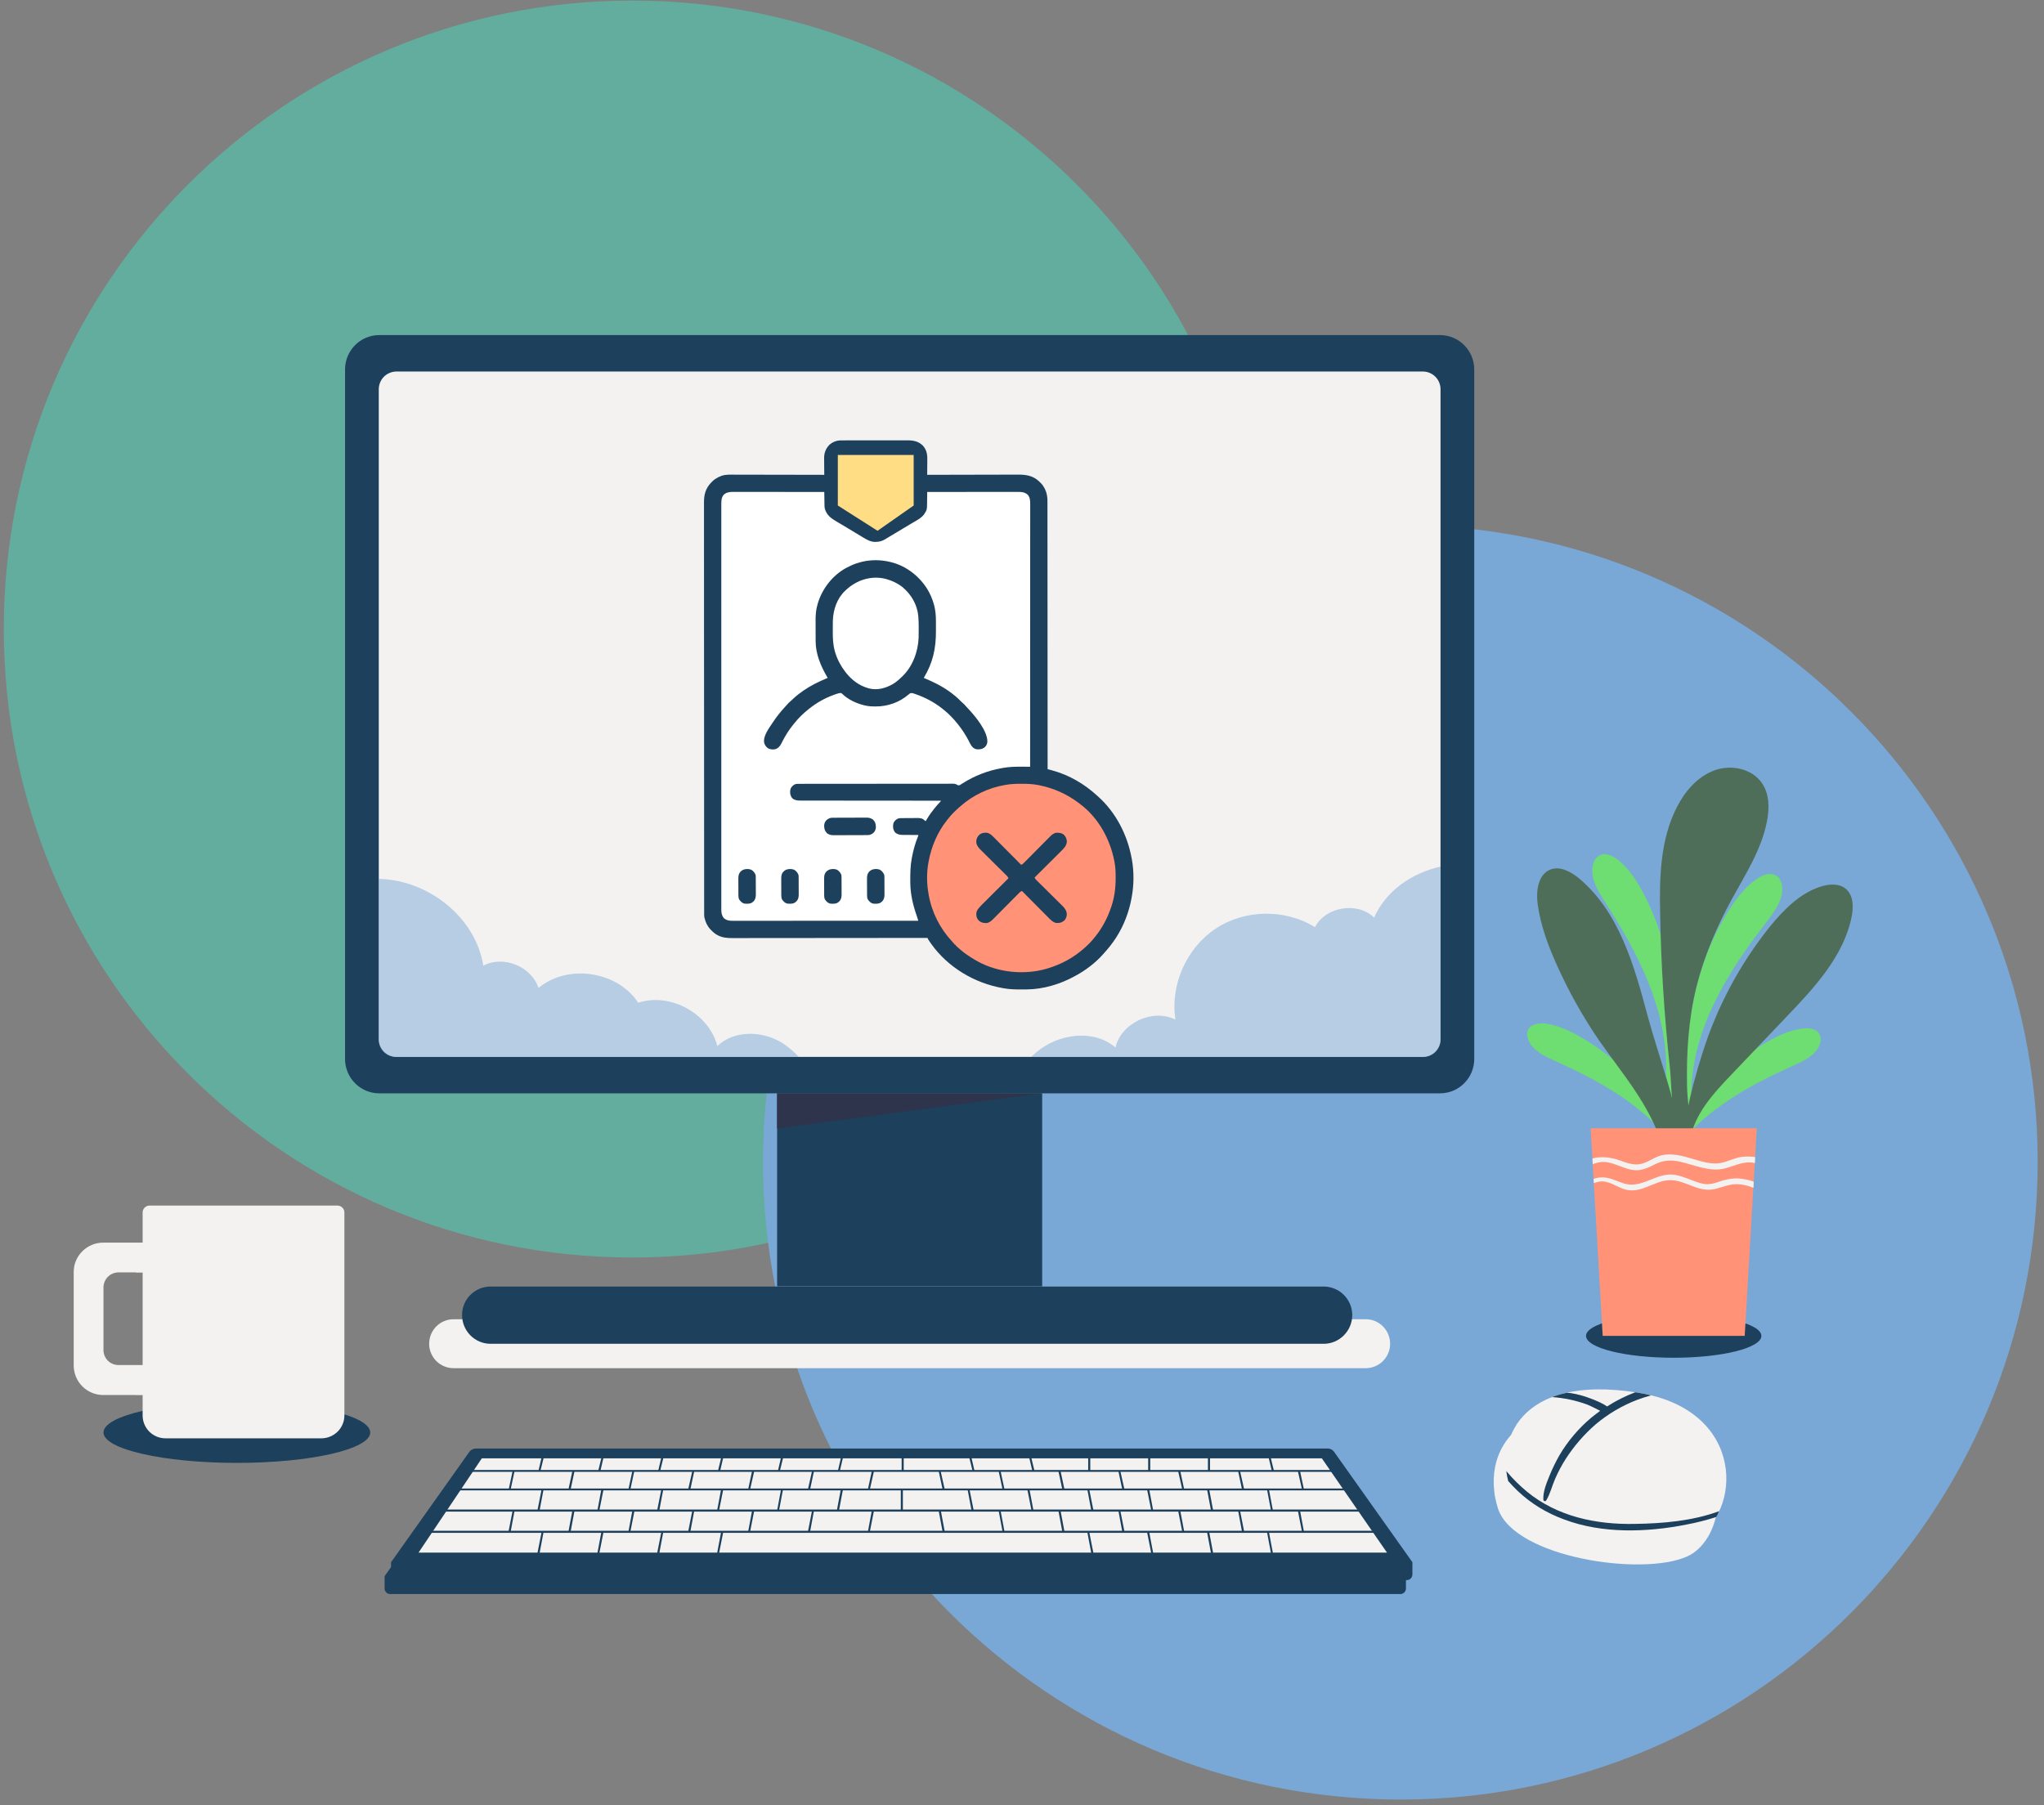 <svg width="283" height="250" viewBox="0 0 283 250" fill="none" xmlns="http://www.w3.org/2000/svg">
<rect x="0" y="0" width="283" height="250" fill="#808080" stroke="none"/>
<g clip-path="url(#clip0_995_2607)">
<path d="M174.58 87.105C174.58 135.185 135.633 174.131 87.554 174.131C39.474 174.131 0.527 135.185 0.527 87.105C0.527 39.025 39.474 0.08 87.553 0.08C135.633 0.08 174.58 39.026 174.58 87.105Z" fill="#62AD9E"/>
<path d="M282.123 160.871C282.123 209.671 242.603 249.191 193.963 249.191C145.163 249.191 105.643 209.671 105.643 160.871C105.643 112.231 145.163 72.711 193.963 72.711C242.603 72.711 282.123 112.231 282.123 160.871Z" fill="#79A8D7"/>
<path d="M189.095 189.456H62.791C61.897 189.455 61.039 189.099 60.407 188.467C59.775 187.834 59.419 186.977 59.418 186.083C59.418 184.209 60.918 182.681 62.791 182.681H189.095C190.969 182.681 192.468 184.209 192.468 186.083C192.467 186.977 192.111 187.834 191.479 188.467C190.847 189.099 189.989 189.455 189.095 189.456Z" fill="#F4F2F1"/>
<path d="M199.387 151.399H52.499C49.904 151.399 47.772 149.266 47.772 146.642V51.157C47.772 48.534 49.904 46.4 52.499 46.4H199.387C201.982 46.4 204.115 48.534 204.115 51.157V146.642C204.115 149.266 201.982 151.399 199.387 151.399Z" fill="#1D405C"/>
<path d="M196.996 146.354H54.893C54.572 146.354 54.253 146.291 53.955 146.168C53.658 146.045 53.388 145.864 53.16 145.637C52.933 145.409 52.752 145.139 52.629 144.841C52.506 144.544 52.443 144.225 52.443 143.903V53.896C52.443 53.575 52.507 53.256 52.63 52.959C52.753 52.661 52.933 52.391 53.161 52.164C53.388 51.936 53.658 51.756 53.956 51.633C54.253 51.509 54.572 51.446 54.893 51.446H196.996C197.318 51.446 197.637 51.509 197.934 51.632C198.232 51.755 198.502 51.936 198.729 52.163C198.957 52.391 199.137 52.661 199.26 52.958C199.383 53.256 199.447 53.575 199.446 53.896V143.903C199.447 144.225 199.384 144.544 199.261 144.841C199.138 145.139 198.957 145.409 198.73 145.637C198.502 145.865 198.232 146.045 197.934 146.168C197.637 146.291 197.318 146.355 196.996 146.354Z" fill="#F4F2F1"/>
<path d="M154.442 145.056C151.443 142.461 146.542 143.125 143.515 145.69C143.265 145.902 143.015 146.123 142.766 146.354H197.11C197.729 146.352 198.322 146.105 198.759 145.667C199.197 145.229 199.443 144.637 199.445 144.018V120.003C195.467 120.897 191.892 123.347 190.249 127.066C187.971 124.818 183.531 125.538 182.061 128.392C177.938 125.827 172.345 125.913 168.309 128.594C164.273 131.275 161.995 136.407 162.745 141.193C159.602 139.607 155.22 141.654 154.442 145.056ZM108.112 144.307C105.402 142.721 101.596 142.663 99.319 144.855C98.166 140.328 92.775 137.388 88.364 138.858C85.481 134.447 78.59 133.438 74.554 136.811C73.603 133.842 69.682 132.227 66.914 133.726C65.847 126.951 59.188 121.819 52.441 121.704V144.018C52.444 144.637 52.69 145.23 53.128 145.667C53.566 146.105 54.158 146.352 54.777 146.354H110.591C109.871 145.575 109.035 144.855 108.112 144.307Z" fill="#79A8D7" fill-opacity="0.5"/>
<path d="M144.294 178.124H107.594V151.398H144.294V178.124Z" fill="#1D405C"/>
<path d="M183.274 186.082H67.925C65.735 186.082 63.975 184.294 63.975 182.103C63.973 181.584 64.074 181.07 64.272 180.59C64.47 180.11 64.761 179.674 65.128 179.307C65.495 178.94 65.931 178.649 66.411 178.451C66.891 178.253 67.406 178.152 67.925 178.153H183.274C184.321 178.155 185.325 178.572 186.065 179.312C186.805 180.052 187.222 181.056 187.224 182.103C187.224 184.294 185.436 186.082 183.274 186.082Z" fill="#1D405C"/>
<path d="M144.294 151.398L107.594 156.271V151.398H144.294Z" fill="#2E344B"/>
<path d="M243.869 184.985C243.869 186.657 238.42 188.012 231.731 188.012C225.014 188.012 219.594 186.657 219.594 184.985C219.594 183.313 225.014 181.986 231.731 181.986C238.42 181.986 243.869 183.313 243.869 184.985Z" fill="#1D405C"/>
<path d="M235.997 132.976C236.807 130.665 237.87 128.45 239.169 126.374C240.235 124.615 241.504 122.914 243.205 121.732C244.012 121.155 245.108 120.723 245.944 121.271C246.463 121.588 246.693 122.222 246.751 122.828C246.895 124.586 245.742 126.143 244.675 127.556C241.965 131.044 239.428 134.648 237.496 138.598C235.536 142.547 234.239 146.872 234.152 151.283C234.123 152.436 234.296 154.137 233.576 155.088C232.595 154.223 233.114 151.859 233.172 150.677C233.258 148.659 233.374 146.612 233.547 144.594C233.95 140.644 234.642 136.695 235.997 132.976ZM230.374 130.957C229.744 128.593 228.865 126.303 227.751 124.125C226.828 122.279 225.732 120.492 224.147 119.166C223.368 118.532 222.302 117.984 221.437 118.474C220.889 118.762 220.601 119.368 220.514 119.944C220.197 121.703 221.235 123.346 222.186 124.845C224.55 128.536 226.799 132.37 228.385 136.464C229.971 140.558 230.922 144.969 230.634 149.351C230.576 150.533 230.23 152.205 230.864 153.214C231.902 152.436 231.614 150.043 231.643 148.861C231.758 146.843 231.816 144.796 231.787 142.749C231.729 138.799 231.383 134.82 230.374 130.957ZM224.148 147.448C222.562 146.035 220.832 144.738 218.958 143.671C217.401 142.748 215.729 141.97 213.942 141.739C213.077 141.653 212.039 141.768 211.607 142.518C211.347 143.008 211.434 143.585 211.635 144.075C212.241 145.487 213.798 146.237 215.21 146.871C218.728 148.457 222.187 150.187 225.33 152.435C228.472 154.713 231.269 157.509 233.143 160.854C233.661 161.747 234.209 163.131 235.161 163.593C235.564 162.526 234.18 160.883 233.661 160.018C232.768 158.461 231.845 156.933 230.836 155.462C228.905 152.551 226.742 149.812 224.148 147.448Z" fill="#6EDD72"/>
<path d="M239.37 148.14C240.973 146.707 242.71 145.432 244.559 144.334C246.145 143.412 247.817 142.633 249.604 142.432C250.469 142.316 251.507 142.432 251.911 143.21C252.17 143.671 252.112 144.248 251.911 144.738C251.305 146.18 249.748 146.9 248.336 147.535C244.818 149.12 241.33 150.85 238.216 153.128C235.074 155.376 232.277 158.173 230.375 161.546C229.884 162.411 229.337 163.824 228.357 164.256C227.982 163.189 229.366 161.575 229.884 160.681C230.778 159.124 231.701 157.596 232.71 156.126C234.613 153.214 236.804 150.475 239.37 148.14Z" fill="#6EDD72"/>
<path d="M229.856 126.604C229.741 121.559 229.856 116.283 232.162 111.785C233.287 109.565 235.016 107.547 237.352 106.682C239.658 105.817 242.628 106.423 243.983 108.499C244.992 109.998 244.992 111.958 244.646 113.717C243.896 117.609 241.705 121.011 239.802 124.47C237.698 128.334 235.939 132.399 234.872 136.666C233.777 141.134 233.488 145.747 233.575 150.331C233.661 154.194 234.757 158.547 234.353 162.353C231.297 159.239 231.615 151.628 231.182 147.65C230.432 140.644 229.971 133.638 229.856 126.604Z" fill="#4F6E59"/>
<path d="M245.077 128.276C246.98 125.97 249.171 123.721 251.997 122.799C253.179 122.395 254.649 122.28 255.6 123.116C256.638 124.038 256.638 125.653 256.35 127.037C255.226 132.428 251.247 136.724 247.413 140.731C244.88 143.378 242.353 146.031 239.83 148.688C237.264 151.369 234.554 154.281 233.978 157.942C233.718 159.672 233.978 161.546 233.257 163.189C232.277 157.856 234.093 150.937 235.708 145.834C237.712 139.449 240.889 133.495 245.077 128.276Z" fill="#4F6E59"/>
<path d="M228.097 140.587C226.251 133.638 224.147 126.258 218.64 121.645C217.516 120.723 216.017 119.887 214.662 120.406C212.932 121.097 212.644 123.404 212.903 125.249C213.307 128.161 214.345 130.957 215.555 133.638C217.169 137.241 219.099 140.695 221.321 143.96C224.55 148.601 228.414 152.983 230.057 158.403C230.316 159.297 231.124 164.631 232.306 164.198C233.257 163.852 232.94 159.931 232.882 159.24C232.306 153.041 229.711 146.583 228.097 140.587Z" fill="#4F6E59"/>
<path d="M241.561 184.985H221.899L220.227 156.241H243.233L241.561 184.985Z" fill="#FF9277"/>
<path d="M242.801 163.622C242.369 163.478 241.907 163.334 241.446 163.276C240.235 163.046 239.197 163.247 238.044 163.622C237.41 163.853 236.776 164.026 236.084 163.968C235.478 163.882 234.873 163.68 234.296 163.449C233.287 163.074 232.278 162.613 231.154 162.642C228.905 162.728 227.089 164.631 224.754 163.853C223.716 163.507 222.735 162.959 221.611 163.046C221.277 163.066 220.947 163.134 220.631 163.247L220.688 163.824C221.236 163.622 221.813 163.507 222.447 163.68C223.427 163.91 224.263 164.574 225.272 164.775C227.406 165.179 229.107 163.478 231.154 163.42C233.287 163.363 235.017 165.092 237.208 164.689C238.448 164.458 239.514 163.853 240.841 163.997C241.506 164.061 242.157 164.227 242.772 164.487L242.801 163.622ZM220.515 161.2C221.121 160.97 221.755 160.826 222.533 160.941C223.744 161.143 224.811 161.806 226.022 162.008C227.204 162.181 228.097 161.748 229.135 161.229C230.26 160.653 231.355 160.595 232.566 160.854C234.642 161.316 236.746 162.354 238.88 161.777C240.148 161.431 241.186 160.883 242.512 160.97C242.666 160.989 242.82 161.018 242.974 161.056L243.003 160.22C242.411 160.139 241.81 160.129 241.215 160.191C240.206 160.307 239.312 160.826 238.332 161.027C237.323 161.229 236.314 161.027 235.363 160.768C233.662 160.307 231.932 159.586 230.144 159.961C229.135 160.163 228.328 160.883 227.319 161.143C226.252 161.46 225.186 160.999 224.148 160.653C223.139 160.278 221.668 160.076 220.486 160.422L220.515 161.2Z" fill="#F4F2F1"/>
<path d="M51.26 198.363C51.26 200.669 43.014 202.572 32.808 202.572C22.602 202.572 14.328 200.669 14.328 198.363C14.328 196.028 22.602 194.125 32.808 194.125C43.014 194.125 51.26 196.028 51.26 198.363Z" fill="#1D405C"/>
<path d="M20.699 166.938H46.703C47.251 166.938 47.683 167.371 47.683 167.89V195.999C47.683 197.758 46.242 199.17 44.483 199.17H22.919C22.502 199.172 22.089 199.09 21.704 198.932C21.319 198.773 20.969 198.539 20.674 198.244C20.38 197.95 20.146 197.6 19.987 197.214C19.828 196.829 19.747 196.416 19.748 195.999V167.89C19.75 167.639 19.851 167.398 20.029 167.22C20.207 167.042 20.447 166.941 20.699 166.938Z" fill="#F4F2F1"/>
<path d="M28.309 176.135V189.08C28.313 189.617 28.21 190.148 28.008 190.645C27.805 191.141 27.506 191.593 27.128 191.973C26.751 192.354 26.301 192.656 25.806 192.862C25.311 193.068 24.78 193.174 24.244 193.174H14.299C13.761 193.175 13.229 193.069 12.732 192.864C12.235 192.658 11.783 192.357 11.403 191.976C11.023 191.596 10.721 191.145 10.516 190.648C10.31 190.151 10.205 189.618 10.205 189.08V176.135C10.205 173.887 12.05 172.07 14.299 172.07H24.245C24.779 172.07 25.308 172.174 25.802 172.378C26.295 172.582 26.743 172.882 27.121 173.259C27.498 173.637 27.798 174.085 28.002 174.579C28.206 175.072 28.311 175.601 28.31 176.135H28.309ZM24.215 178.269C24.213 177.72 23.993 177.193 23.605 176.804C23.216 176.416 22.69 176.196 22.14 176.193H16.403C15.853 176.196 15.327 176.415 14.938 176.804C14.549 177.193 14.329 177.719 14.327 178.269V186.947C14.327 188.1 15.249 189.022 16.403 189.022H22.14C22.413 189.023 22.683 188.97 22.935 188.867C23.188 188.763 23.417 188.61 23.61 188.417C23.803 188.224 23.955 187.995 24.059 187.743C24.163 187.49 24.216 187.22 24.215 186.947V178.269Z" fill="#F4F2F1"/>
<path d="M19.747 172.07V176.193H18.824L19.747 172.07ZM19.747 189.022V193.145H18.824L19.747 189.022Z" fill="#F4F2F1"/>
<path d="M236.862 212.086C239.312 206.983 237.727 198.334 227.261 195.768C226.975 195.692 226.687 195.624 226.397 195.566C226.034 195.486 225.668 195.419 225.301 195.364C225.256 195.343 225.206 195.333 225.157 195.335H225.042C220.573 194.644 217.056 194.874 214.346 195.653H214.317C208.349 197.44 206.389 202.111 206.879 206.435C206.898 206.667 206.927 206.898 206.965 207.127C207.08 207.761 207.234 208.376 207.426 208.972C209.762 215.689 227.348 218.313 233.546 215.545C234.7 215.055 235.68 214.104 236.429 212.893C236.583 212.643 236.727 212.374 236.862 212.086Z" fill="#F4F2F1"/>
<path d="M226.658 192.828C210.34 190.262 206.823 199.574 209.129 206.205C211.407 212.807 228.705 215.373 234.759 212.663C240.842 209.982 242.197 195.249 226.658 192.828Z" fill="#F4F2F1"/>
<path d="M226.656 192.828C226.581 192.808 226.503 192.799 226.425 192.799H226.396C225.033 193.312 223.729 193.969 222.504 194.759C221.812 194.269 220.948 193.923 220.169 193.635C219.313 193.304 218.424 193.062 217.517 192.914C217.344 192.885 217.142 192.885 216.969 192.856C216.219 193.01 215.527 193.212 214.893 193.462C216.559 193.573 218.199 193.923 219.765 194.5C220.4 194.759 220.976 195.076 221.553 195.365C221.13 195.672 220.717 195.989 220.313 196.316C218.574 197.779 217.093 199.524 215.931 201.477C215.395 202.414 214.923 203.387 214.518 204.388C214.115 205.398 213.625 206.551 213.682 207.646C213.682 207.877 213.971 207.963 214.086 207.762C214.634 206.868 214.864 205.801 215.297 204.821C215.72 203.841 216.219 202.899 216.796 201.996C217.94 200.224 219.328 198.623 220.919 197.239C222.637 195.789 224.586 194.639 226.685 193.837C227.309 193.603 227.944 193.401 228.587 193.231C227.982 193.058 227.348 192.943 226.656 192.828Z" fill="#1D405C"/>
<path d="M237.613 210.069C237.767 209.819 237.902 209.55 238.017 209.261C234.327 210.616 230.262 210.962 226.37 211.02C221.007 211.135 215.616 210.011 211.407 206.551C210.416 205.73 209.5 204.823 208.668 203.841C208.625 203.797 208.586 203.749 208.553 203.697C208.61 204.159 208.697 204.62 208.812 205.081C209.235 205.562 209.677 206.023 210.138 206.465C211.955 208.195 214.146 209.521 216.51 210.386C221.815 212.404 228.013 212.202 233.52 211.107C234.904 210.846 236.271 210.499 237.613 210.069Z" fill="#1D405C"/>
<path d="M183.819 202.977C183.717 202.835 183.583 202.719 183.427 202.639C183.272 202.559 183.1 202.516 182.925 202.516H64.982C64.636 202.516 64.29 202.689 64.088 202.977L53.248 218.257V219.958C53.248 220.39 53.594 220.736 54.026 220.736H193.881C193.983 220.736 194.085 220.716 194.179 220.677C194.274 220.638 194.36 220.581 194.432 220.509C194.504 220.436 194.562 220.35 194.601 220.256C194.64 220.161 194.659 220.06 194.659 219.958V218.257L183.819 202.977Z" fill="#1D405C"/>
<path d="M195.554 216.326H54.143L64.983 201.046C65.184 200.758 65.53 200.585 65.876 200.585H183.85C184.196 200.585 184.513 200.758 184.715 201.046L195.554 216.326Z" fill="#1D405C"/>
<path d="M192.035 214.999H57.947L66.712 201.939H183.012L192.035 214.999Z" fill="#F4F2F1"/>
<path d="M54.95 218.805H194.775C195.208 218.805 195.554 218.459 195.554 217.997V216.325H54.143V217.997C54.143 218.459 54.489 218.805 54.95 218.805Z" fill="#1D405C"/>
<path d="M186.387 203.813H64.004V203.554H186.387V203.813ZM188.174 206.379H61.64V206.119H188.174V206.379ZM190.22 209.32H60.139V209.031H190.22V209.32ZM191.402 212.26H58.986V211.972H191.402V212.26Z" fill="#1D405C"/>
<path d="M125.123 203.697H124.835V201.333H125.123V203.697ZM125.007 209.176H124.719V206.265H125.007V209.176ZM120.425 212.146L120.165 212.088L120.713 209.147L121.001 209.205L120.425 212.146ZM120.425 206.293L120.165 206.236L120.713 203.67L121.001 203.728L120.425 206.293ZM116.271 203.727L116.012 203.67L116.559 201.306L116.819 201.392L116.271 203.727ZM116.156 209.205L115.868 209.147L116.416 206.235L116.704 206.293L116.156 209.205ZM112.15 212.146L111.861 212.088L112.438 209.147L112.697 209.205L112.15 212.146ZM112.15 206.292L111.861 206.235L112.438 203.669L112.697 203.727L112.15 206.292ZM107.967 203.727L107.708 203.67L108.256 201.306L108.544 201.392L107.967 203.727ZM107.854 209.205L107.595 209.147L108.143 206.235L108.402 206.293L107.854 209.205ZM103.845 212.146L103.586 212.088L104.134 209.147L104.422 209.205L103.845 212.146ZM103.845 206.292L103.586 206.235L104.134 203.669L104.422 203.727L103.845 206.292ZM99.695 203.727L99.406 203.67L99.983 201.306L100.242 201.392L99.695 203.727ZM99.55 209.205L99.291 209.147L99.839 206.235L100.127 206.293L99.55 209.205ZM95.572 212.146L95.283 212.088L95.86 209.147L96.12 209.205L95.572 212.146ZM95.572 206.292L95.283 206.235L95.86 203.669L96.12 203.727L95.572 206.292ZM91.391 203.727L91.131 203.67L91.68 201.306L91.968 201.392L91.391 203.727ZM91.276 209.205L90.987 209.147L91.564 206.235L91.824 206.293L91.276 209.205ZM87.27 212.146L87.01 212.088L87.557 209.147L87.846 209.205L87.27 212.146ZM87.27 206.292L87.01 206.235L87.557 203.669L87.817 203.727L87.27 206.292ZM83.116 203.727L82.828 203.67L83.405 201.306L83.665 201.392L83.116 203.727ZM82.973 209.205L82.713 209.147L83.262 206.235L83.55 206.293L82.973 209.205ZM78.994 212.146L78.706 212.088L79.254 209.147L79.542 209.205L78.994 212.146ZM78.995 206.293L78.707 206.236L79.255 203.67L79.543 203.728L78.995 206.293ZM74.813 203.727L74.553 203.67L75.102 201.306L75.39 201.392L74.813 203.727ZM74.7 209.205L74.411 209.147L74.988 206.235L75.248 206.293L74.7 209.205ZM70.693 212.146L70.404 212.088L70.981 209.147L71.241 209.205L70.693 212.146ZM70.692 206.293L70.432 206.236L70.98 203.67L71.24 203.728L70.692 206.293ZM180.275 212.146L179.698 209.205L179.987 209.147L180.534 212.088L180.275 212.146ZM180.275 206.292L179.698 203.727L179.987 203.669L180.534 206.235L180.275 206.292ZM176.094 203.727L175.546 201.392L175.805 201.306L176.382 203.67L176.094 203.727ZM175.978 209.205L175.431 206.293L175.69 206.235L176.238 209.147L175.978 209.205ZM171.971 212.146L171.423 209.205L171.682 209.147L172.259 212.088L171.971 212.146ZM171.971 206.292L171.423 203.727L171.682 203.669L172.259 206.235L171.971 206.292ZM167.531 203.699H167.243V201.335H167.531V203.699ZM167.676 209.205L167.128 206.293L167.416 206.235L167.964 209.147L167.676 209.205ZM163.696 212.146L163.119 209.205L163.407 209.147L163.955 212.088L163.696 212.146ZM163.696 206.293L163.119 203.728L163.407 203.67L163.955 206.236L163.696 206.293ZM159.257 203.699H158.969V201.335H159.257V203.699ZM159.402 209.205L158.825 206.293L159.113 206.235L159.661 209.147L159.402 209.205ZM155.394 212.146L154.847 209.205L155.106 209.147L155.683 212.088L155.394 212.146ZM155.394 206.293L154.847 203.728L155.106 203.67L155.683 206.236L155.394 206.293ZM150.953 203.697H150.665V201.333H150.953V203.697ZM151.1 209.205L150.552 206.293L150.811 206.235L151.388 209.147L151.1 209.205ZM147.091 212.146L146.543 209.205L146.831 209.147L147.379 212.088L147.091 212.146ZM147.091 206.293L146.543 203.728L146.831 203.67L147.379 206.236L147.091 206.293ZM142.94 203.727L142.393 201.392L142.652 201.306L143.229 203.67L142.94 203.727ZM142.824 209.205L142.247 206.293L142.535 206.235L143.083 209.147L142.824 209.205ZM138.816 212.146L138.269 209.205L138.528 209.147L139.076 212.088L138.816 212.146ZM138.816 206.293L138.269 203.728L138.528 203.67L139.076 206.236L138.816 206.293ZM134.665 203.727L134.089 201.392L134.377 201.306L134.925 203.67L134.665 203.727ZM134.52 209.205L133.973 206.293L134.232 206.235L134.809 209.147L134.52 209.205ZM99.55 215.114L99.291 215.056L99.839 212.145L100.127 212.202L99.55 215.114ZM91.276 215.114L90.987 215.056L91.564 212.145L91.824 212.202L91.276 215.114ZM82.973 215.114L82.713 215.056L83.262 212.145L83.55 212.202L82.973 215.114ZM74.7 215.114L74.411 215.056L74.988 212.145L75.248 212.202L74.7 215.114ZM175.978 215.114L175.431 212.202L175.69 212.145L176.238 215.056L175.978 215.114ZM167.676 215.114L167.128 212.202L167.416 212.145L167.964 215.056L167.676 215.114ZM159.402 215.114L158.825 212.202L159.113 212.145L159.661 215.056L159.402 215.114ZM151.099 215.114L150.551 212.202L150.81 212.145L151.387 215.056L151.099 215.114ZM130.514 212.146L129.966 209.205L130.254 209.147L130.802 212.088L130.514 212.146ZM130.514 206.292L129.966 203.727L130.225 203.669L130.802 206.235L130.514 206.292Z" fill="#1D405C"/>
<g style="mix-blend-mode:multiply" opacity="0.24">
<path d="M131.83 115.918L139.576 104.878C139.734 104.659 139.844 104.41 139.9 104.147C139.957 103.883 139.958 103.611 139.904 103.347C139.85 103.083 139.743 102.833 139.588 102.612C139.433 102.392 139.234 102.206 139.003 102.066C138.934 102.023 138.863 101.993 138.792 101.956C131.827 107.121 124.2 111.329 116.115 114.466C116.795 115.671 117.783 116.673 118.978 117.37C120.172 118.067 121.531 118.433 122.914 118.432H126.995C127.944 118.433 128.879 118.205 129.72 117.767C130.562 117.329 131.286 116.695 131.83 115.918Z" fill="#F4F2F1"/>
</g>
<g clip-path="url(#clip1_995_2607)">
<rect x="100" y="68" width="43" height="60" fill="white"/>
<circle cx="141.5" cy="121.5" r="14.5" fill="#FF9277"/>
<path d="M116.474 60.982C116.517 60.982 116.56 60.982 116.604 60.981C116.745 60.981 116.887 60.981 117.028 60.981C117.131 60.981 117.233 60.981 117.335 60.98C117.611 60.98 117.887 60.98 118.164 60.98C118.395 60.98 118.626 60.98 118.857 60.979C119.403 60.979 119.948 60.979 120.494 60.979C121.055 60.98 121.617 60.979 122.179 60.978C122.662 60.977 123.145 60.977 123.629 60.977C123.917 60.977 124.205 60.977 124.493 60.976C124.764 60.975 125.035 60.975 125.307 60.976C125.406 60.977 125.505 60.976 125.604 60.976C126.439 60.972 127.105 61.09 127.745 61.674C128.259 62.226 128.397 62.841 128.388 63.57C128.388 63.633 128.388 63.696 128.388 63.76C128.387 63.925 128.386 64.09 128.384 64.254C128.383 64.423 128.382 64.592 128.381 64.761C128.38 65.091 128.377 65.421 128.374 65.751C128.417 65.75 128.417 65.75 128.461 65.75C130.161 65.745 131.861 65.741 133.561 65.738C133.766 65.738 133.97 65.738 134.175 65.737C134.236 65.737 134.236 65.737 134.298 65.737C134.956 65.736 135.613 65.734 136.271 65.732C136.947 65.73 137.622 65.729 138.298 65.728C138.714 65.728 139.131 65.727 139.547 65.725C139.833 65.724 140.119 65.723 140.405 65.724C140.57 65.724 140.735 65.724 140.9 65.722C142.049 65.715 143.031 65.854 143.893 66.685C143.947 66.74 143.947 66.74 144.002 66.796C144.038 66.83 144.075 66.865 144.113 66.901C144.332 67.125 144.492 67.359 144.634 67.636C144.649 67.664 144.664 67.692 144.679 67.722C144.942 68.264 145.028 68.824 145.023 69.42C145.024 69.486 145.024 69.551 145.024 69.616C145.025 69.794 145.025 69.972 145.024 70.15C145.024 70.344 145.024 70.537 145.025 70.731C145.026 71.071 145.026 71.41 145.026 71.75C145.025 72.255 145.026 72.759 145.026 73.264C145.028 74.113 145.028 74.963 145.028 75.812C145.028 76.652 145.028 77.493 145.029 78.334C145.029 78.386 145.029 78.438 145.029 78.492C145.03 78.758 145.03 79.023 145.03 79.289C145.032 81.169 145.033 83.05 145.034 84.931C145.034 86.757 145.035 88.584 145.037 90.411C145.037 90.495 145.037 90.495 145.037 90.581C145.038 91.147 145.038 91.713 145.038 92.278C145.039 93.431 145.04 94.583 145.041 95.735C145.041 95.815 145.041 95.815 145.041 95.896C145.044 99.432 145.046 102.969 145.047 106.505C145.097 106.519 145.097 106.519 145.147 106.533C145.301 106.575 145.454 106.618 145.608 106.661C145.66 106.675 145.712 106.689 145.766 106.704C148.072 107.345 150.125 108.557 151.887 110.163C151.946 110.216 151.946 110.216 152.007 110.27C154.492 112.478 156.091 115.605 156.684 118.855C156.694 118.905 156.703 118.955 156.713 119.007C157.019 120.712 157.004 122.569 156.684 124.27C156.675 124.319 156.667 124.368 156.657 124.418C156.307 126.291 155.617 128.123 154.594 129.733C154.563 129.783 154.531 129.832 154.499 129.883C154.004 130.641 153.446 131.345 152.837 132.013C152.784 132.072 152.784 132.072 152.73 132.133C151.656 133.341 150.357 134.327 148.942 135.1C148.9 135.124 148.858 135.147 148.815 135.171C146.789 136.286 144.423 136.999 142.097 137.01C142.024 137.011 142.024 137.011 141.95 137.011C141.794 137.012 141.637 137.012 141.481 137.012C141.428 137.012 141.375 137.012 141.32 137.012C140.542 137.012 139.782 136.994 139.014 136.858C138.966 136.85 138.918 136.842 138.869 136.833C134.93 136.151 131.235 133.953 128.908 130.672C128.852 130.591 128.795 130.509 128.739 130.428C128.713 130.389 128.687 130.35 128.659 130.31C128.476 130.038 128.476 130.038 128.422 129.875C128.363 129.875 128.304 129.876 128.244 129.876C125.65 129.879 123.057 129.882 120.464 129.883C120.424 129.883 120.385 129.884 120.345 129.884C119.491 129.884 118.637 129.885 117.784 129.885C117.365 129.885 116.947 129.886 116.528 129.886C116.486 129.886 116.445 129.886 116.402 129.886C115.052 129.887 113.702 129.888 112.353 129.89C110.965 129.892 109.578 129.893 108.191 129.893C107.995 129.893 107.799 129.893 107.603 129.893C107.545 129.893 107.545 129.893 107.486 129.893C106.865 129.894 106.245 129.895 105.624 129.896C105 129.897 104.376 129.897 103.752 129.897C103.381 129.897 103.011 129.897 102.64 129.898C102.363 129.899 102.086 129.899 101.809 129.898C101.697 129.898 101.585 129.899 101.473 129.899C100.732 129.903 100.062 129.864 99.39 129.516C99.344 129.492 99.344 129.492 99.296 129.468C98.965 129.29 98.708 129.052 98.449 128.783C98.418 128.752 98.386 128.721 98.354 128.688C97.938 128.253 97.688 127.699 97.547 127.12C97.534 127.07 97.534 127.07 97.521 127.018C97.492 126.839 97.493 126.662 97.493 126.481C97.493 126.441 97.493 126.4 97.493 126.358C97.493 126.221 97.493 126.084 97.493 125.947C97.493 125.848 97.493 125.749 97.492 125.649C97.492 125.375 97.492 125.1 97.492 124.826C97.492 124.528 97.492 124.23 97.491 123.932C97.491 123.409 97.491 122.886 97.49 122.363C97.49 121.802 97.49 121.241 97.49 120.68C97.49 120.644 97.49 120.609 97.49 120.572C97.489 120.428 97.489 120.284 97.489 120.14C97.488 118.39 97.487 116.641 97.487 114.892C97.486 114.324 97.486 113.757 97.486 113.19C97.485 110.218 97.484 107.247 97.483 104.276C97.483 104.058 97.483 103.84 97.483 103.623C97.483 103.58 97.483 103.537 97.483 103.492C97.483 103.055 97.483 102.618 97.483 102.18C97.483 102.093 97.483 102.005 97.483 101.917C97.482 99.102 97.481 96.287 97.479 93.472C97.477 91.45 97.476 89.427 97.475 87.405C97.475 87.363 97.475 87.322 97.475 87.279C97.475 86.365 97.475 85.452 97.475 84.539C97.475 84.172 97.475 83.804 97.475 83.437C97.475 83.397 97.475 83.356 97.475 83.315C97.475 82.02 97.474 80.724 97.473 79.429C97.471 78.124 97.471 76.82 97.471 75.515C97.471 75.335 97.472 75.154 97.472 74.974C97.472 74.938 97.472 74.903 97.472 74.867C97.472 74.307 97.471 73.748 97.47 73.188C97.469 72.638 97.469 72.088 97.47 71.537C97.47 71.243 97.47 70.949 97.469 70.654C97.468 70.386 97.469 70.118 97.47 69.85C97.47 69.754 97.47 69.658 97.469 69.562C97.462 68.528 97.696 67.622 98.434 66.857C98.47 66.821 98.507 66.785 98.544 66.748C98.579 66.711 98.614 66.675 98.65 66.637C98.874 66.417 99.109 66.258 99.387 66.116C99.416 66.101 99.445 66.086 99.475 66.07C99.575 66.022 99.676 65.981 99.779 65.941C99.819 65.924 99.858 65.908 99.899 65.891C100.477 65.69 101.073 65.725 101.678 65.728C101.845 65.729 102.013 65.729 102.18 65.729C102.469 65.729 102.759 65.729 103.048 65.73C103.466 65.732 103.885 65.732 104.303 65.733C104.982 65.733 105.66 65.734 106.339 65.736C106.998 65.738 107.657 65.739 108.316 65.74C108.377 65.74 108.377 65.74 108.439 65.74C108.644 65.74 108.848 65.741 109.052 65.741C110.743 65.743 112.433 65.746 114.124 65.751C114.124 65.716 114.123 65.682 114.123 65.646C114.119 65.319 114.116 64.992 114.114 64.665C114.113 64.497 114.112 64.329 114.11 64.161C114.107 63.967 114.107 63.773 114.106 63.58C114.105 63.52 114.104 63.461 114.103 63.4C114.103 62.713 114.334 62.138 114.798 61.63C115.265 61.194 115.843 60.977 116.474 60.982ZM116.499 63.376C116.486 64.425 116.472 65.474 116.458 66.555C116.452 66.886 116.446 67.217 116.439 67.558C116.437 67.855 116.437 67.855 116.436 68.153C116.435 68.285 116.433 68.417 116.429 68.549C116.376 69.246 116.376 69.246 116.562 69.887C116.736 70.061 116.935 70.137 117.164 70.216C117.23 70.253 117.295 70.292 117.358 70.334C117.41 70.365 117.462 70.395 117.515 70.426C117.559 70.452 117.559 70.452 117.603 70.478C117.665 70.515 117.726 70.551 117.788 70.587C117.954 70.685 118.12 70.783 118.286 70.881C118.319 70.901 118.353 70.921 118.387 70.941C118.689 71.12 118.989 71.301 119.288 71.484C119.37 71.533 119.451 71.583 119.533 71.632C119.779 71.781 120.024 71.931 120.268 72.085C120.351 72.137 120.434 72.188 120.518 72.24C120.621 72.304 120.724 72.369 120.826 72.434C120.872 72.462 120.918 72.491 120.966 72.52C121.006 72.545 121.046 72.57 121.087 72.596C121.202 72.65 121.202 72.65 121.322 72.605C121.433 72.546 121.542 72.488 121.649 72.424C121.71 72.388 121.71 72.388 121.771 72.351C121.815 72.326 121.858 72.299 121.902 72.273C121.948 72.245 121.995 72.218 122.042 72.19C122.427 71.961 122.811 71.73 123.195 71.499C123.481 71.327 123.769 71.156 124.057 70.986C124.123 70.946 124.19 70.906 124.257 70.867C124.354 70.809 124.452 70.752 124.549 70.695C124.594 70.668 124.594 70.668 124.641 70.641C124.669 70.624 124.697 70.608 124.727 70.591C124.787 70.555 124.847 70.518 124.906 70.481C125.067 70.38 125.224 70.295 125.402 70.225C125.642 70.12 125.845 70.005 125.999 69.788C126.139 69.36 126.096 68.881 126.081 68.436C126.076 68.275 126.076 68.115 126.076 67.954C126.071 67.486 126.06 67.017 126.05 66.549C126.033 65.502 126.016 64.454 125.999 63.376C122.864 63.376 119.729 63.376 116.499 63.376ZM100.207 68.505C99.905 68.854 99.86 69.285 99.862 69.731C99.862 69.771 99.862 69.811 99.862 69.853C99.862 69.987 99.862 70.121 99.862 70.255C99.862 70.352 99.862 70.45 99.862 70.547C99.862 70.816 99.862 71.085 99.862 71.354C99.862 71.646 99.862 71.939 99.862 72.231C99.861 72.743 99.861 73.256 99.862 73.769C99.862 74.319 99.862 74.868 99.862 75.418C99.862 75.453 99.862 75.488 99.862 75.524C99.862 75.665 99.862 75.807 99.862 75.948C99.861 77.266 99.861 78.584 99.861 79.901C99.861 79.94 99.861 79.979 99.861 80.02C99.861 80.059 99.861 80.098 99.861 80.138C99.862 81.329 99.862 82.52 99.862 83.711C99.862 83.791 99.862 83.871 99.862 83.95C99.862 84.271 99.862 84.591 99.862 84.912C99.861 85.807 99.861 86.703 99.861 87.599C99.861 87.639 99.861 87.68 99.861 87.722C99.861 89.022 99.861 90.322 99.862 91.622C99.862 91.664 99.862 91.706 99.862 91.749C99.862 92.434 99.862 93.119 99.862 93.804C99.862 96.519 99.862 99.235 99.862 101.951C99.862 102.636 99.862 103.32 99.862 104.004C99.862 104.046 99.862 104.089 99.862 104.132C99.861 105.431 99.861 106.729 99.861 108.027C99.861 108.068 99.861 108.109 99.861 108.151C99.861 109.046 99.861 109.94 99.862 110.835C99.862 111.155 99.862 111.475 99.862 111.795C99.862 111.875 99.862 111.954 99.862 112.034C99.862 113.225 99.862 114.416 99.861 115.606C99.861 115.645 99.861 115.684 99.861 115.725C99.861 115.764 99.861 115.803 99.861 115.843C99.861 117.157 99.861 118.471 99.862 119.784C99.862 119.925 99.862 120.066 99.862 120.208C99.862 120.242 99.862 120.277 99.862 120.312C99.862 120.861 99.862 121.409 99.862 121.958C99.861 122.497 99.862 123.036 99.862 123.575C99.862 123.864 99.862 124.152 99.862 124.441C99.862 124.703 99.862 124.965 99.862 125.227C99.862 125.322 99.862 125.416 99.862 125.511C99.862 125.639 99.862 125.767 99.862 125.895C99.862 125.931 99.862 125.968 99.862 126.005C99.865 126.447 99.95 126.835 100.254 127.168C100.639 127.466 100.985 127.508 101.457 127.506C101.502 127.506 101.546 127.506 101.592 127.506C101.741 127.507 101.891 127.506 102.04 127.506C102.148 127.506 102.256 127.506 102.364 127.506C102.662 127.506 102.959 127.506 103.256 127.506C103.544 127.506 103.831 127.506 104.118 127.506C104.707 127.506 105.295 127.506 105.883 127.505C106.465 127.505 107.047 127.505 107.63 127.505C107.666 127.505 107.702 127.505 107.739 127.505C107.923 127.505 108.107 127.505 108.291 127.505C109.593 127.505 110.895 127.504 112.198 127.504C113.463 127.504 114.728 127.503 115.993 127.503C116.032 127.503 116.071 127.503 116.111 127.503C116.503 127.503 116.895 127.503 117.286 127.503C118.084 127.503 118.882 127.503 119.679 127.502C119.716 127.502 119.753 127.502 119.79 127.502C122.24 127.502 124.69 127.501 127.139 127.5C127.117 127.424 127.094 127.348 127.071 127.272C127.059 127.23 127.046 127.188 127.033 127.144C126.992 127.009 126.947 126.875 126.899 126.742C126.4 125.306 126.047 123.79 126.035 122.263C126.035 122.213 126.035 122.163 126.034 122.111C126.026 121.011 126.03 119.939 126.237 118.855C126.247 118.801 126.257 118.747 126.268 118.691C126.456 117.715 126.721 116.741 127.101 115.821C127.145 115.724 127.145 115.724 127.139 115.625C127.107 115.625 127.075 115.625 127.042 115.625C126.704 115.624 126.366 115.622 126.029 115.618C125.903 115.617 125.777 115.616 125.652 115.616C125.47 115.616 125.289 115.614 125.108 115.612C125.052 115.612 124.996 115.612 124.939 115.612C124.578 115.606 124.307 115.543 124.004 115.34C123.897 115.229 123.897 115.229 123.835 115.121C123.813 115.085 123.792 115.049 123.77 115.012C123.61 114.698 123.618 114.301 123.71 113.966C123.845 113.661 124.042 113.495 124.337 113.345C124.491 113.294 124.606 113.291 124.769 113.29C124.828 113.289 124.888 113.288 124.949 113.288C125.014 113.287 125.08 113.287 125.145 113.287C125.194 113.286 125.194 113.286 125.245 113.286C125.419 113.285 125.594 113.284 125.768 113.284C125.947 113.283 126.127 113.282 126.306 113.28C126.445 113.279 126.584 113.278 126.722 113.278C126.788 113.278 126.854 113.277 126.92 113.276C127.358 113.271 127.681 113.281 128.012 113.595C128.038 113.622 128.063 113.65 128.089 113.678C128.121 113.678 128.152 113.678 128.184 113.678C128.264 113.554 128.339 113.429 128.413 113.301C128.684 112.845 128.993 112.429 129.324 112.015C129.363 111.967 129.401 111.919 129.44 111.869C129.653 111.604 129.878 111.351 130.11 111.103C130.224 111.004 130.224 111.004 130.274 110.875C130.232 110.875 130.19 110.875 130.146 110.875C127.643 110.875 125.141 110.873 122.638 110.869C122.337 110.869 122.037 110.869 121.736 110.868C121.647 110.868 121.647 110.868 121.555 110.868C120.586 110.867 119.617 110.866 118.649 110.866C117.655 110.866 116.661 110.865 115.667 110.863C115.053 110.862 114.44 110.862 113.827 110.862C113.406 110.862 112.985 110.862 112.565 110.86C112.322 110.86 112.08 110.859 111.837 110.86C111.615 110.861 111.392 110.86 111.17 110.859C111.09 110.858 111.009 110.859 110.929 110.859C110.497 110.862 110.12 110.854 109.754 110.59C109.647 110.479 109.647 110.479 109.585 110.371C109.563 110.335 109.542 110.299 109.52 110.262C109.36 109.948 109.368 109.551 109.46 109.216C109.595 108.911 109.792 108.745 110.087 108.595C110.257 108.539 110.412 108.541 110.59 108.542C110.627 108.541 110.664 108.541 110.703 108.541C110.829 108.541 110.955 108.541 111.081 108.541C111.171 108.541 111.262 108.541 111.353 108.54C111.603 108.54 111.853 108.54 112.104 108.54C112.373 108.539 112.643 108.539 112.912 108.539C113.564 108.538 114.215 108.537 114.866 108.537C115.173 108.537 115.48 108.536 115.786 108.536C116.805 108.535 117.824 108.535 118.842 108.534C118.908 108.534 118.974 108.534 119.04 108.534C119.073 108.534 119.105 108.534 119.139 108.534C119.305 108.534 119.47 108.534 119.636 108.534C119.669 108.534 119.701 108.534 119.735 108.534C120.801 108.534 121.866 108.532 122.931 108.531C124.058 108.529 125.184 108.528 126.31 108.528C126.924 108.528 127.538 108.528 128.152 108.526C128.675 108.525 129.197 108.525 129.72 108.525C129.987 108.526 130.254 108.526 130.521 108.525C130.765 108.524 131.009 108.524 131.253 108.525C131.342 108.525 131.43 108.525 131.518 108.524C131.639 108.523 131.759 108.524 131.879 108.524C131.913 108.524 131.947 108.523 131.983 108.523C132.214 108.526 132.367 108.583 132.561 108.697C132.662 108.751 132.662 108.751 132.839 108.738C132.937 108.692 132.937 108.692 133.034 108.625C133.073 108.6 133.111 108.575 133.15 108.55C133.192 108.523 133.233 108.496 133.276 108.468C134.939 107.415 136.789 106.699 138.729 106.363C138.78 106.354 138.831 106.344 138.883 106.335C139.747 106.181 140.59 106.162 141.464 106.168C141.577 106.168 141.69 106.169 141.803 106.169C142.077 106.17 142.351 106.171 142.624 106.173C142.626 102.665 142.627 99.157 142.628 95.649C142.628 95.597 142.628 95.545 142.628 95.491C142.629 94.364 142.629 93.236 142.629 92.108C142.629 91.554 142.629 91.001 142.63 90.448C142.63 90.393 142.63 90.338 142.63 90.281C142.63 88.497 142.631 86.712 142.632 84.927C142.632 83.093 142.633 81.259 142.633 79.426C142.633 79.167 142.633 78.908 142.633 78.649C142.633 78.598 142.633 78.547 142.633 78.495C142.633 77.674 142.634 76.853 142.634 76.032C142.635 75.207 142.635 74.382 142.635 73.557C142.635 73.067 142.635 72.577 142.636 72.086C142.636 71.759 142.636 71.431 142.636 71.104C142.636 70.918 142.636 70.731 142.636 70.544C142.637 70.374 142.636 70.204 142.636 70.035C142.636 69.945 142.636 69.855 142.637 69.765C142.635 69.305 142.605 68.867 142.292 68.505C141.875 68.14 141.424 68.111 140.889 68.114C140.836 68.114 140.782 68.114 140.727 68.114C140.548 68.114 140.368 68.114 140.189 68.115C140.06 68.115 139.932 68.115 139.803 68.115C139.526 68.115 139.249 68.115 138.972 68.115C138.572 68.116 138.172 68.117 137.772 68.117C137.122 68.117 136.473 68.117 135.824 68.118C135.193 68.119 134.562 68.12 133.932 68.12C133.893 68.12 133.854 68.12 133.814 68.12C133.619 68.121 133.423 68.121 133.228 68.121C131.61 68.122 129.992 68.123 128.374 68.126C128.374 68.165 128.374 68.165 128.374 68.205C128.372 68.479 128.368 68.753 128.364 69.028C128.363 69.13 128.362 69.232 128.361 69.334C128.353 70.584 128.353 70.584 127.985 71.154C127.949 71.212 127.949 71.212 127.912 71.272C127.596 71.657 127.198 71.905 126.771 72.151C126.636 72.229 126.501 72.308 126.366 72.387C126.297 72.428 126.228 72.468 126.158 72.509C125.834 72.698 125.513 72.893 125.192 73.089C124.644 73.423 124.094 73.751 123.542 74.078C123.512 74.096 123.482 74.114 123.452 74.132C123.392 74.167 123.333 74.202 123.274 74.237C123.12 74.328 122.967 74.42 122.814 74.513C122.782 74.532 122.75 74.552 122.718 74.571C122.657 74.608 122.597 74.645 122.537 74.682C122.125 74.933 121.727 75.028 121.249 75.037C121.216 75.038 121.183 75.038 121.149 75.039C120.555 75.032 120.054 74.76 119.56 74.458C119.5 74.422 119.44 74.386 119.38 74.35C119.225 74.257 119.071 74.164 118.916 74.07C118.83 74.018 118.744 73.966 118.658 73.913C118.441 73.782 118.224 73.65 118.007 73.518C117.612 73.277 117.213 73.039 116.814 72.803C116.623 72.69 116.432 72.576 116.24 72.462C116.1 72.379 115.96 72.296 115.82 72.213C115.039 71.756 114.449 71.331 114.192 70.411C114.151 70.21 114.155 70.005 114.152 69.8C114.151 69.728 114.151 69.728 114.149 69.654C114.147 69.502 114.144 69.35 114.142 69.197C114.14 69.093 114.138 68.99 114.137 68.886C114.132 68.632 114.128 68.379 114.124 68.126C112.467 68.123 110.811 68.122 109.154 68.121C108.958 68.121 108.763 68.12 108.567 68.12C108.508 68.12 108.508 68.12 108.449 68.12C107.818 68.12 107.188 68.119 106.557 68.118C105.91 68.117 105.263 68.117 104.616 68.117C104.217 68.116 103.818 68.116 103.419 68.115C103.145 68.115 102.871 68.115 102.597 68.115C102.439 68.115 102.281 68.115 102.123 68.114C101.952 68.114 101.781 68.114 101.609 68.114C101.535 68.114 101.535 68.114 101.459 68.113C100.975 68.115 100.58 68.179 100.207 68.505ZM139.204 108.69C139.162 108.698 139.121 108.705 139.078 108.712C136.856 109.097 134.697 110.126 133.009 111.617C132.956 111.664 132.902 111.711 132.848 111.757C132.259 112.264 131.695 112.821 131.224 113.44C131.188 113.486 131.151 113.531 131.114 113.577C129.792 115.235 128.94 117.251 128.564 119.33C128.557 119.371 128.549 119.412 128.541 119.454C128.286 120.835 128.304 122.416 128.564 123.795C128.571 123.837 128.579 123.879 128.586 123.922C129.001 126.319 130.161 128.596 131.82 130.367C131.919 130.474 132.013 130.583 132.106 130.695C132.144 130.738 132.182 130.781 132.222 130.825C132.253 130.825 132.284 130.825 132.317 130.825C132.317 130.857 132.317 130.888 132.317 130.92C132.386 130.992 132.386 130.992 132.477 131.066C132.625 131.191 132.769 131.32 132.911 131.452C133.5 131.981 134.158 132.412 134.834 132.82C134.866 132.84 134.897 132.859 134.929 132.878C137.682 134.551 141.215 135.028 144.333 134.295C146.272 133.819 148.051 132.986 149.607 131.728C149.632 131.708 149.657 131.688 149.683 131.667C150.401 131.086 151.094 130.425 151.649 129.685C151.693 129.63 151.736 129.575 151.779 129.52C152.689 128.353 153.359 127.046 153.834 125.648C153.848 125.608 153.862 125.567 153.876 125.526C154.307 124.246 154.472 122.924 154.467 121.581C154.467 121.532 154.466 121.484 154.466 121.434C154.464 120.74 154.446 120.061 154.309 119.378C154.301 119.334 154.292 119.289 154.284 119.244C153.7 116.204 152.074 113.225 149.559 111.35C149.493 111.3 149.427 111.249 149.361 111.198C147.72 109.949 145.841 109.12 143.818 108.723C143.765 108.713 143.765 108.713 143.71 108.702C142.946 108.563 142.179 108.53 141.404 108.533C141.336 108.533 141.336 108.533 141.265 108.533C140.569 108.536 139.89 108.563 139.204 108.69Z" fill="#1D405C"/>
<path d="M123.244 77.815C123.28 77.824 123.315 77.832 123.351 77.841C125.44 78.347 127.258 79.762 128.388 81.571C128.798 82.249 129.109 82.969 129.315 83.735C129.324 83.767 129.333 83.799 129.342 83.833C129.522 84.552 129.584 85.253 129.583 85.991C129.583 86.081 129.583 86.171 129.583 86.26C129.584 86.447 129.584 86.634 129.583 86.82C129.583 87.009 129.583 87.198 129.584 87.387C129.598 89.779 129.156 91.802 127.899 93.87C127.943 93.889 127.943 93.889 127.988 93.908C128.585 94.163 129.177 94.422 129.752 94.725C129.785 94.743 129.818 94.76 129.852 94.778C131.03 95.397 132.178 96.212 133.104 97.174C133.181 97.254 133.181 97.254 133.314 97.359C133.456 97.479 133.57 97.605 133.69 97.746C133.785 97.856 133.884 97.961 133.985 98.066C134.996 99.135 136.732 101.19 136.705 102.725C136.674 103.023 136.573 103.25 136.357 103.459C135.984 103.753 135.636 103.799 135.167 103.75C134.755 103.632 134.545 103.378 134.34 103.014C134.272 102.883 134.205 102.751 134.14 102.619C133.731 101.819 133.252 101.084 132.697 100.378C132.66 100.331 132.624 100.284 132.586 100.236C132.002 99.506 131.345 98.816 130.607 98.24C130.56 98.203 130.513 98.165 130.465 98.127C129.359 97.247 128.098 96.577 126.762 96.121C126.689 96.095 126.689 96.095 126.615 96.07C126.569 96.054 126.523 96.039 126.476 96.024C126.436 96.01 126.395 95.997 126.353 95.983C126.219 95.957 126.131 95.969 125.999 96.008C125.881 96.091 125.881 96.091 125.765 96.198C124.502 97.265 122.921 97.823 121.276 97.825C121.225 97.825 121.225 97.825 121.173 97.825C120.662 97.824 120.179 97.8 119.682 97.67C119.65 97.662 119.618 97.654 119.585 97.646C118.505 97.377 117.408 96.855 116.606 96.073C116.482 95.966 116.462 95.96 116.287 95.966C116.022 96.008 115.774 96.1 115.523 96.192C115.471 96.211 115.419 96.23 115.365 96.249C114.173 96.694 113.078 97.307 112.082 98.098C112.035 98.135 111.987 98.172 111.939 98.21C111.224 98.784 110.56 99.421 109.992 100.14C109.947 100.195 109.902 100.249 109.857 100.303C109.211 101.085 108.675 101.962 108.222 102.869C108.029 103.256 107.859 103.517 107.459 103.708C107.123 103.82 106.728 103.8 106.406 103.655C106.104 103.481 105.924 103.222 105.812 102.895C105.607 101.929 106.48 100.835 106.983 100.06C107.486 99.295 108.053 98.574 108.676 97.904C108.795 97.775 108.911 97.644 109.027 97.513C109.178 97.345 109.335 97.193 109.508 97.047C109.632 96.94 109.751 96.827 109.87 96.714C110.722 95.926 111.72 95.263 112.747 94.725C112.778 94.709 112.809 94.693 112.841 94.676C113.307 94.434 113.784 94.219 114.267 94.013C114.33 93.986 114.392 93.959 114.455 93.932C114.503 93.912 114.55 93.891 114.599 93.87C114.584 93.845 114.569 93.82 114.554 93.794C113.662 92.287 112.932 90.585 112.929 88.803C112.929 88.763 112.929 88.724 112.929 88.683C112.928 88.554 112.928 88.425 112.927 88.296C112.927 88.229 112.927 88.229 112.927 88.16C112.926 87.924 112.926 87.687 112.925 87.45C112.925 87.208 112.924 86.967 112.923 86.725C112.922 86.537 112.922 86.348 112.922 86.16C112.921 86.071 112.921 85.982 112.92 85.893C112.915 85.127 112.985 84.377 113.204 83.64C113.216 83.599 113.228 83.558 113.24 83.516C113.868 81.463 115.309 79.63 117.212 78.614C117.4 78.517 117.59 78.426 117.782 78.338C117.837 78.312 117.892 78.286 117.949 78.259C118.374 78.068 118.803 77.927 119.254 77.815C119.292 77.806 119.329 77.796 119.368 77.787C120.599 77.49 122.018 77.509 123.244 77.815ZM117.117 81.71C117.081 81.743 117.046 81.775 117.009 81.809C115.877 82.881 115.368 84.412 115.312 85.938C115.304 86.274 115.303 86.61 115.303 86.946C115.303 87.1 115.302 87.254 115.301 87.407C115.299 88.356 115.331 89.297 115.597 90.213C115.622 90.299 115.622 90.299 115.647 90.387C115.947 91.35 116.41 92.216 117.022 93.015C117.07 93.078 117.07 93.078 117.119 93.142C117.934 94.171 118.936 94.932 120.204 95.295C120.243 95.306 120.281 95.318 120.321 95.329C121.466 95.621 122.627 95.301 123.624 94.725C124.067 94.46 124.442 94.132 124.812 93.775C124.842 93.748 124.872 93.72 124.903 93.692C126.338 92.339 127.114 90.246 127.187 88.313C127.195 87.975 127.196 87.636 127.196 87.298C127.196 87.144 127.197 86.991 127.198 86.837C127.199 86.346 127.189 85.859 127.145 85.369C127.142 85.328 127.138 85.287 127.134 85.244C126.981 83.703 126.144 82.296 124.968 81.309C124.301 80.778 123.54 80.417 122.722 80.19C122.665 80.174 122.608 80.158 122.549 80.141C120.562 79.677 118.568 80.34 117.117 81.71Z" fill="#1D405C"/>
<path d="M136.391 115.314C136.484 115.311 136.484 115.311 136.58 115.308C137.033 115.347 137.389 115.73 137.691 116.037C137.731 116.078 137.771 116.118 137.813 116.159C137.922 116.269 138.031 116.379 138.14 116.489C138.254 116.604 138.369 116.719 138.484 116.834C138.7 117.051 138.916 117.269 139.132 117.487C139.378 117.735 139.625 117.982 139.871 118.23C140.378 118.739 140.884 119.248 141.39 119.758C141.54 119.692 141.64 119.614 141.755 119.498C141.789 119.464 141.823 119.43 141.858 119.395C141.895 119.357 141.932 119.32 141.97 119.281C142.009 119.241 142.048 119.202 142.088 119.161C142.196 119.053 142.303 118.945 142.41 118.836C142.522 118.723 142.635 118.609 142.748 118.496C143.132 118.11 143.515 117.723 143.898 117.336C144.109 117.122 144.321 116.909 144.533 116.695C144.646 116.583 144.757 116.47 144.869 116.357C144.994 116.23 145.119 116.104 145.244 115.978C145.299 115.923 145.299 115.923 145.355 115.866C145.615 115.606 145.905 115.347 146.285 115.309C146.711 115.313 147.032 115.344 147.353 115.647C147.601 115.922 147.706 116.211 147.707 116.575C147.664 117.119 147.29 117.489 146.92 117.854C146.86 117.914 146.86 117.914 146.799 117.975C146.668 118.106 146.537 118.236 146.406 118.366C146.315 118.457 146.224 118.548 146.132 118.639C145.918 118.853 145.703 119.067 145.487 119.281C145.242 119.524 144.998 119.768 144.753 120.012C144.25 120.514 143.746 121.015 143.242 121.515C143.309 121.665 143.386 121.765 143.502 121.88C143.536 121.914 143.571 121.948 143.606 121.983C143.643 122.02 143.681 122.057 143.719 122.094C143.759 122.134 143.798 122.173 143.839 122.213C143.925 122.298 144.011 122.383 144.097 122.468C144.233 122.602 144.369 122.737 144.505 122.871C144.891 123.255 145.277 123.638 145.664 124.02C145.878 124.231 146.092 124.442 146.305 124.654C146.418 124.767 146.53 124.878 146.644 124.99C146.77 125.114 146.896 125.239 147.022 125.365C147.059 125.401 147.096 125.437 147.135 125.474C147.464 125.805 147.7 126.169 147.707 126.645C147.677 126.952 147.579 127.22 147.375 127.453C147.087 127.682 146.864 127.796 146.496 127.806C146.448 127.81 146.448 127.81 146.4 127.813C145.998 127.822 145.685 127.575 145.403 127.309C145.33 127.236 145.257 127.163 145.184 127.089C145.144 127.048 145.103 127.008 145.062 126.966C144.952 126.857 144.844 126.747 144.735 126.637C144.621 126.522 144.506 126.407 144.391 126.292C144.175 126.075 143.959 125.857 143.743 125.639C143.497 125.391 143.25 125.144 143.003 124.896C142.497 124.387 141.991 123.878 141.485 123.368C141.335 123.434 141.235 123.512 141.12 123.628C141.086 123.662 141.052 123.696 141.017 123.731C140.98 123.769 140.943 123.806 140.905 123.845C140.846 123.904 140.846 123.904 140.786 123.965C140.679 124.073 140.572 124.181 140.465 124.29C140.352 124.403 140.24 124.517 140.127 124.63C139.743 125.016 139.36 125.403 138.977 125.79C138.765 126.004 138.554 126.217 138.341 126.43C138.229 126.543 138.117 126.656 138.006 126.769C137.881 126.896 137.756 127.022 137.63 127.148C137.594 127.185 137.558 127.222 137.52 127.26C137.26 127.52 136.97 127.776 136.591 127.819C136.178 127.817 135.872 127.779 135.547 127.5C135.432 127.382 135.432 127.382 135.357 127.263C135.318 127.2 135.318 127.2 135.277 127.135C135.145 126.802 135.127 126.457 135.262 126.123C135.447 125.795 135.688 125.535 135.955 125.272C135.995 125.232 136.035 125.192 136.076 125.151C136.206 125.02 136.338 124.89 136.469 124.76C136.56 124.669 136.651 124.578 136.742 124.487C136.957 124.273 137.172 124.059 137.387 123.845C137.633 123.602 137.877 123.358 138.122 123.114C138.625 122.612 139.129 122.111 139.632 121.61C139.566 121.461 139.489 121.36 139.372 121.245C139.338 121.211 139.304 121.177 139.269 121.142C139.231 121.105 139.194 121.069 139.155 121.031C139.116 120.992 139.076 120.952 139.036 120.912C138.928 120.805 138.819 120.697 138.711 120.59C138.597 120.478 138.484 120.365 138.37 120.252C137.984 119.869 137.597 119.485 137.21 119.103C136.997 118.891 136.783 118.679 136.57 118.467C136.457 118.355 136.344 118.243 136.231 118.131C136.105 118.007 135.979 117.881 135.853 117.756C135.816 117.72 135.778 117.683 135.74 117.646C135.423 117.327 135.188 117.007 135.164 116.548C135.175 116.167 135.315 115.852 135.589 115.59C135.853 115.4 136.065 115.315 136.391 115.314Z" fill="#1D405C"/>
<path d="M115.212 113.237C115.257 113.237 115.302 113.236 115.349 113.236C115.398 113.236 115.447 113.236 115.497 113.236C115.549 113.235 115.601 113.235 115.655 113.235C115.827 113.233 115.999 113.233 116.172 113.233C116.292 113.232 116.411 113.232 116.531 113.231C116.783 113.231 117.034 113.23 117.286 113.23C117.576 113.23 117.865 113.229 118.155 113.227C118.435 113.225 118.715 113.224 118.994 113.224C119.113 113.224 119.231 113.223 119.35 113.222C119.516 113.221 119.682 113.221 119.848 113.222C119.897 113.221 119.945 113.22 119.995 113.22C120.331 113.223 120.592 113.296 120.871 113.488C121.192 113.826 121.276 114.138 121.268 114.6C121.237 114.898 121.137 115.125 120.921 115.334C120.689 115.518 120.466 115.637 120.165 115.638C120.119 115.639 120.074 115.639 120.028 115.64C119.979 115.64 119.93 115.64 119.879 115.64C119.827 115.64 119.775 115.641 119.721 115.641C119.549 115.642 119.377 115.643 119.205 115.643C119.085 115.643 118.965 115.644 118.845 115.644C118.593 115.645 118.342 115.645 118.09 115.646C117.8 115.646 117.511 115.647 117.221 115.649C116.941 115.651 116.662 115.652 116.382 115.652C116.263 115.652 116.145 115.652 116.026 115.653C115.86 115.655 115.694 115.654 115.528 115.654C115.479 115.655 115.431 115.655 115.381 115.656C115.045 115.653 114.784 115.58 114.506 115.388C114.184 115.05 114.1 114.738 114.108 114.275C114.139 113.978 114.239 113.75 114.455 113.541C114.688 113.358 114.91 113.239 115.212 113.237Z" fill="#1D405C"/>
<path d="M121.847 120.447C122.123 120.619 122.335 120.875 122.438 121.183C122.45 121.328 122.45 121.328 122.451 121.491C122.452 121.553 122.453 121.615 122.453 121.678C122.453 121.745 122.454 121.812 122.454 121.878C122.454 121.947 122.454 122.016 122.455 122.085C122.455 122.23 122.455 122.375 122.455 122.519C122.455 122.704 122.457 122.888 122.458 123.073C122.459 123.215 122.459 123.358 122.459 123.5C122.459 123.568 122.46 123.636 122.461 123.704C122.465 124.144 122.454 124.462 122.154 124.804C122.123 124.83 122.092 124.855 122.061 124.882C122.03 124.908 121.999 124.934 121.967 124.962C121.637 125.189 121.254 125.155 120.87 125.125C120.553 125.049 120.339 124.818 120.158 124.555C120.067 124.368 120.05 124.216 120.049 124.009C120.048 123.948 120.048 123.886 120.047 123.823C120.047 123.756 120.047 123.689 120.047 123.622C120.046 123.553 120.046 123.484 120.046 123.415C120.045 123.27 120.045 123.126 120.045 122.981C120.045 122.797 120.044 122.612 120.042 122.428C120.041 122.285 120.041 122.143 120.041 122C120.041 121.932 120.04 121.864 120.04 121.796C120.035 121.357 120.046 121.038 120.346 120.696C120.377 120.671 120.408 120.645 120.44 120.619C120.47 120.592 120.501 120.566 120.533 120.539C120.874 120.304 121.467 120.277 121.847 120.447Z" fill="#1D405C"/>
<path d="M115.909 120.447C116.186 120.619 116.397 120.875 116.5 121.183C116.513 121.328 116.513 121.328 116.514 121.491C116.515 121.553 116.515 121.615 116.516 121.678C116.516 121.745 116.516 121.812 116.516 121.878C116.516 121.947 116.517 122.016 116.517 122.085C116.518 122.23 116.518 122.375 116.518 122.519C116.518 122.704 116.519 122.888 116.521 123.073C116.522 123.215 116.522 123.358 116.522 123.5C116.522 123.568 116.522 123.636 116.523 123.704C116.527 124.144 116.516 124.462 116.217 124.804C116.186 124.83 116.155 124.855 116.123 124.882C116.092 124.908 116.062 124.934 116.03 124.962C115.7 125.189 115.316 125.155 114.933 125.125C114.616 125.049 114.401 124.818 114.22 124.555C114.13 124.368 114.113 124.216 114.111 124.009C114.111 123.948 114.11 123.886 114.11 123.823C114.109 123.756 114.109 123.689 114.109 123.622C114.109 123.553 114.109 123.484 114.108 123.415C114.108 123.27 114.107 123.126 114.108 122.981C114.108 122.797 114.106 122.612 114.105 122.428C114.104 122.285 114.103 122.143 114.103 122C114.103 121.932 114.103 121.864 114.102 121.796C114.098 121.357 114.109 121.038 114.408 120.696C114.439 120.671 114.47 120.645 114.502 120.619C114.533 120.592 114.564 120.566 114.596 120.539C114.937 120.304 115.529 120.277 115.909 120.447Z" fill="#1D405C"/>
<path d="M109.972 120.447C110.248 120.619 110.46 120.875 110.563 121.183C110.575 121.328 110.575 121.328 110.576 121.491C110.577 121.553 110.578 121.615 110.578 121.678C110.578 121.745 110.579 121.812 110.579 121.878C110.579 121.947 110.579 122.016 110.58 122.085C110.58 122.23 110.58 122.375 110.58 122.519C110.58 122.704 110.582 122.888 110.583 123.073C110.584 123.215 110.584 123.358 110.584 123.5C110.584 123.568 110.585 123.636 110.586 123.704C110.59 124.144 110.579 124.462 110.279 124.804C110.248 124.83 110.217 124.855 110.186 124.882C110.155 124.908 110.124 124.934 110.092 124.962C109.762 125.189 109.379 125.155 108.995 125.125C108.678 125.049 108.464 124.818 108.283 124.555C108.192 124.368 108.175 124.216 108.174 124.009C108.173 123.948 108.173 123.886 108.172 123.823C108.172 123.756 108.172 123.689 108.172 123.622C108.171 123.553 108.171 123.484 108.171 123.415C108.17 123.27 108.17 123.126 108.17 122.981C108.17 122.797 108.169 122.612 108.167 122.428C108.166 122.285 108.166 122.143 108.166 122C108.166 121.932 108.165 121.864 108.165 121.796C108.16 121.357 108.171 121.038 108.471 120.696C108.502 120.671 108.533 120.645 108.565 120.619C108.595 120.592 108.626 120.566 108.658 120.539C108.999 120.304 109.592 120.277 109.972 120.447Z" fill="#1D405C"/>
<path d="M104.034 120.447C104.311 120.619 104.522 120.875 104.625 121.183C104.638 121.328 104.638 121.328 104.639 121.491C104.64 121.553 104.64 121.615 104.641 121.678C104.641 121.745 104.641 121.812 104.641 121.878C104.641 121.947 104.642 122.016 104.642 122.085C104.643 122.23 104.643 122.375 104.643 122.519C104.643 122.704 104.644 122.888 104.646 123.073C104.647 123.215 104.647 123.358 104.647 123.5C104.647 123.568 104.647 123.636 104.648 123.704C104.652 124.144 104.641 124.462 104.342 124.804C104.311 124.83 104.28 124.855 104.248 124.882C104.217 124.908 104.187 124.934 104.155 124.962C103.825 125.189 103.441 125.155 103.058 125.125C102.741 125.049 102.526 124.818 102.345 124.555C102.255 124.368 102.238 124.216 102.236 124.009C102.236 123.948 102.235 123.886 102.235 123.823C102.234 123.756 102.234 123.689 102.234 123.622C102.234 123.553 102.234 123.484 102.233 123.415C102.233 123.27 102.232 123.126 102.233 122.981C102.233 122.797 102.231 122.612 102.23 122.428C102.229 122.285 102.228 122.143 102.228 122C102.228 121.932 102.228 121.864 102.227 121.796C102.223 121.357 102.234 121.038 102.533 120.696C102.564 120.671 102.595 120.645 102.627 120.619C102.658 120.592 102.689 120.566 102.721 120.539C103.062 120.304 103.654 120.277 104.034 120.447Z" fill="#1D405C"/>
<path d="M126.5 63H116V70L121.5 73.5L126.5 70V63Z" fill="#FFDD85"/>
</g>
</g>
<defs>
<clipPath id="clip0_995_2607">
<rect width="283" height="250" fill="white"/>
</clipPath>
<clipPath id="clip1_995_2607">
<rect width="76" height="76" fill="white" transform="translate(88 61)"/>
</clipPath>
</defs>
</svg>
